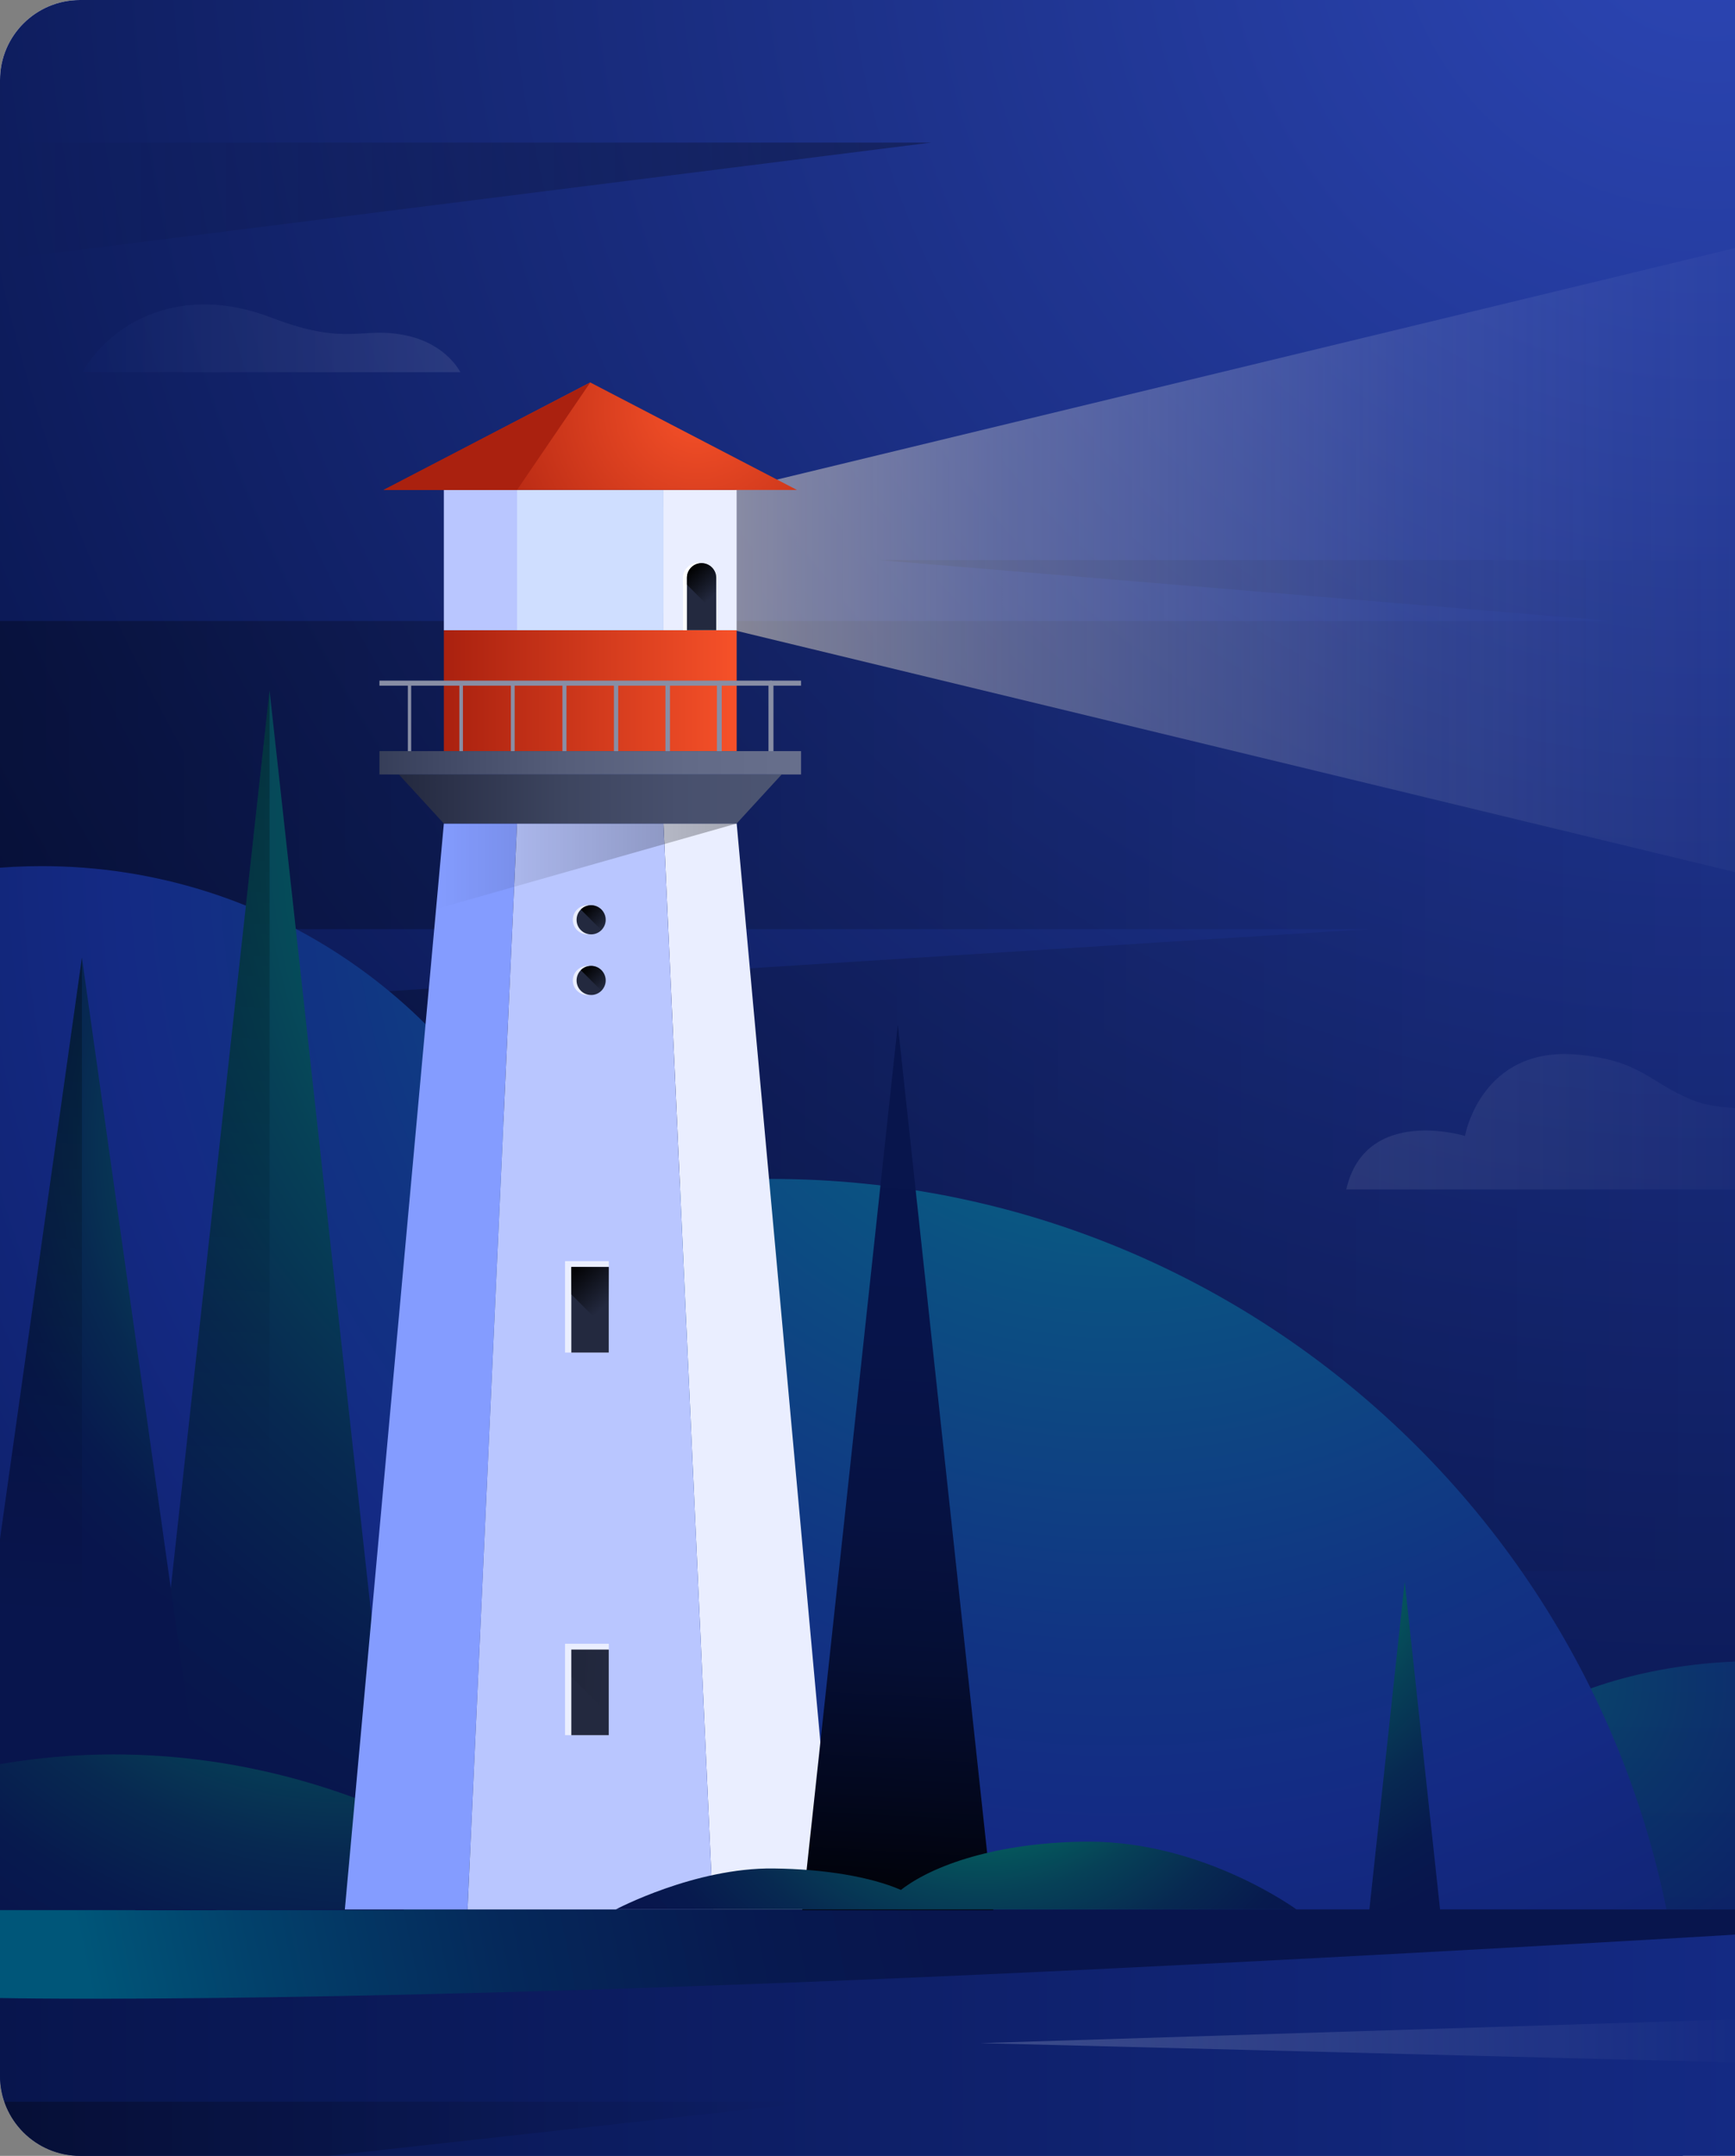 <svg width="520" height="646" viewBox="0 0 520 646" fill="none" xmlns="http://www.w3.org/2000/svg">
<rect x="0" y="0" width="520" height="646" fill="#808080" stroke="none"/>
<g clip-path="url(#clip0_78_2264)">
<path d="M0 24C0 10.745 10.745 0 24 0H520V646H24C10.745 646 0 635.255 0 622V24Z" fill="white"/>
<g clip-path="url(#clip1_78_2264)">
<path d="M527 0H0V572.354H527V0Z" fill="url(#paint0_radial_78_2264)"/>
<path opacity="0.45" d="M527 617.26C581.84 617.26 626.297 590.503 626.297 557.497C626.297 524.491 581.84 497.734 527 497.734C472.16 497.734 427.703 524.491 427.703 557.497C427.703 590.503 472.16 617.26 527 617.26Z" fill="url(#paint1_radial_78_2264)"/>
<path opacity="0.3" d="M527 167.83H263.5L482.838 186.074H0V278.408H410.281L0 304.388V470.812H527V167.83Z" fill="url(#paint2_linear_78_2264)"/>
<path d="M231.068 353.266C207.922 353.266 185.456 356.144 163.987 361.554C139.725 301.737 81.052 259.536 12.531 259.536C-77.708 259.536 -150.861 332.685 -150.861 422.919L-144.79 902.322L231.068 901.078C382.351 901.078 504.989 778.446 504.989 627.172C504.989 475.897 382.351 353.266 231.068 353.266V353.266Z" fill="url(#paint3_radial_78_2264)"/>
<path d="M527 572.17H0V646H527V572.17Z" fill="url(#paint4_linear_78_2264)"/>
<path d="M0 598.713C0 598.713 103.571 601.083 334.834 589.765C497.793 581.79 641.295 572.17 641.295 572.17H0V598.713Z" fill="url(#paint5_linear_78_2264)"/>
<path opacity="0.3" d="M245.212 629.791H0V656.886L245.212 629.791Z" fill="url(#paint6_linear_78_2264)"/>
<path opacity="0.1" d="M403.485 356.415H556.564C556.564 356.415 555.038 343.624 540.97 336.915C526.903 330.207 517.001 333.593 507.262 329.655C494.341 324.428 491.896 317.752 472.85 316.021C443.827 313.38 439.066 340.389 439.066 340.389C439.066 340.389 409.231 331.224 403.496 356.415H403.485Z" fill="url(#paint7_linear_78_2264)"/>
<path opacity="0.2" d="M293.8 612.228L527 604.892V618.18L293.8 612.228Z" fill="url(#paint8_linear_78_2264)"/>
<path opacity="0.75" d="M133.027 167.83L641.295 290.646V167.83V45.014L133.027 167.83Z" fill="url(#paint9_linear_78_2264)"/>
<path d="M80.792 206.958L121.026 572.354H40.569L80.792 206.958Z" fill="url(#paint10_radial_78_2264)"/>
<path opacity="0.3" d="M80.792 206.958V470.812H51.748L80.792 206.958Z" fill="url(#paint11_linear_78_2264)"/>
<path d="M24.554 286.956L64.777 572.354H-15.68L24.554 286.956Z" fill="url(#paint12_radial_78_2264)"/>
<path opacity="0.3" d="M-6.406 506.564H24.554V286.956L-6.406 506.564Z" fill="url(#paint13_linear_78_2264)"/>
<path d="M164.549 571.326C164.549 571.326 112.932 525.716 34.087 525.716C-44.757 525.716 -96.364 572.17 -96.375 571.326C-96.375 571.045 -96.364 571.889 -96.353 572.17H164.528C164.528 571.889 164.549 571.607 164.549 571.326Z" fill="url(#paint14_radial_78_2264)"/>
<path d="M220.788 246.768H198.842L213.678 572.17H250.449L220.788 246.768Z" fill="#EAEEFF"/>
<path d="M133.027 246.768L103.355 572.17H140.126L154.962 246.768H133.027Z" fill="#849CFF"/>
<path d="M154.962 246.768L140.126 572.17H213.678L198.842 246.768H154.962Z" fill="#B9C6FF"/>
<path d="M182.47 377.905H169.354V405.292H182.47V377.905Z" fill="#EAEEFF"/>
<path d="M182.459 379.657H171.237V405.292H182.459V379.657Z" fill="#23293F"/>
<path d="M171.237 379.657V387.87L182.47 399.102L182.459 379.657H171.237Z" fill="url(#paint15_linear_78_2264)"/>
<path d="M182.47 492.562H169.354V519.949H182.47V492.562Z" fill="#EAEEFF"/>
<path d="M182.459 494.304H171.237V519.938H182.459V494.304Z" fill="#23293F"/>
<path d="M171.237 494.304V502.517L182.47 513.749L182.459 494.304H171.237Z" fill="url(#paint16_linear_78_2264)"/>
<path d="M176.042 271.255H177.167V279.987H176.042C173.629 279.987 171.681 278.029 171.681 275.626C171.681 273.213 173.639 271.266 176.042 271.266V271.255Z" fill="#EAEEFF"/>
<path d="M177.167 279.987C179.576 279.987 181.528 278.035 181.528 275.626C181.528 273.218 179.576 271.266 177.167 271.266C174.759 271.266 172.806 273.218 172.806 275.626C172.806 278.035 174.759 279.987 177.167 279.987Z" fill="#23293F"/>
<path d="M181.528 275.626C181.528 273.213 179.57 271.266 177.167 271.266C175.966 271.266 174.873 271.753 174.083 272.542L180.262 278.721C181.052 277.931 181.539 276.838 181.539 275.637L181.528 275.626Z" fill="url(#paint17_linear_78_2264)"/>
<path opacity="0.3" d="M130.689 272.38L220.788 246.768H133.027L130.689 272.38Z" fill="url(#paint18_linear_78_2264)"/>
<path d="M176.042 289.434H177.167V298.166H176.042C173.629 298.166 171.681 296.208 171.681 293.805C171.681 291.392 173.639 289.445 176.042 289.445V289.434Z" fill="#EAEEFF"/>
<path d="M177.167 298.155C179.576 298.155 181.528 296.203 181.528 293.795C181.528 291.386 179.576 289.434 177.167 289.434C174.759 289.434 172.806 291.386 172.806 293.795C172.806 296.203 174.759 298.155 177.167 298.155Z" fill="#23293F"/>
<path d="M181.528 293.795C181.528 291.382 179.57 289.434 177.167 289.434C175.966 289.434 174.873 289.921 174.083 290.711L180.262 296.889C181.052 296.099 181.539 295.006 181.539 293.805L181.528 293.795Z" fill="url(#paint19_linear_78_2264)"/>
<path d="M220.788 188.844H133.027V225.072H220.788V188.844Z" fill="url(#paint20_linear_78_2264)"/>
<path d="M122.736 204.707V225.072" stroke="#888EA5" stroke-miterlimit="10" stroke-linecap="round"/>
<path d="M138.21 204.707V225.072" stroke="#888EA5" stroke-width="1.07" stroke-miterlimit="10" stroke-linecap="round"/>
<path d="M153.685 204.707V225.072" stroke="#888EA5" stroke-width="1.14" stroke-miterlimit="10" stroke-linecap="round"/>
<path d="M169.17 204.707V225.072" stroke="#888EA5" stroke-width="1.21" stroke-miterlimit="10" stroke-linecap="round"/>
<path d="M184.645 204.707V225.072" stroke="#888EA5" stroke-width="1.29" stroke-miterlimit="10" stroke-linecap="round"/>
<path d="M200.119 204.707V225.072" stroke="#888EA5" stroke-width="1.36" stroke-miterlimit="10" stroke-linecap="round"/>
<path d="M215.594 204.707V225.072" stroke="#888EA5" stroke-width="1.43" stroke-miterlimit="10" stroke-linecap="round"/>
<path d="M231.068 204.707V225.072" stroke="#888EA5" stroke-width="1.5" stroke-miterlimit="10" stroke-linecap="round"/>
<path d="M113.722 204.707H240.083" stroke="#888EA5" stroke-width="1.5" stroke-miterlimit="10"/>
<path d="M154.962 146.816H133.027V188.844H154.962V146.816Z" fill="#B9C6FF"/>
<path d="M220.777 146.816H198.842V188.844H220.777V146.816Z" fill="#EAEEFF"/>
<path d="M198.842 146.816H154.962V188.844H198.842V146.816Z" fill="#CFDEFF"/>
<path d="M176.907 114.603L114.955 146.816H176.907H238.86L176.907 114.603Z" fill="url(#paint21_radial_78_2264)"/>
<path d="M176.907 114.603L154.962 146.816H114.955L176.907 114.603Z" fill="#AA210F"/>
<path d="M177.156 232.073H119.543L133.016 246.768H177.156H220.777L234.271 232.073H177.156Z" fill="url(#paint22_linear_78_2264)"/>
<path d="M240.083 225.072H113.722V232.073H240.083V225.072Z" fill="url(#paint23_linear_78_2264)"/>
<path d="M269.084 307.007L297.706 572.354H240.451L269.084 307.007Z" fill="url(#paint24_linear_78_2264)"/>
<path d="M421.005 473.971L431.621 572.354H410.4L421.005 473.971Z" fill="url(#paint25_radial_78_2264)"/>
<path d="M231.783 559.888C247.16 560.062 260.914 562.388 270.014 566.316C281.182 557.681 302.262 551.859 326.437 551.859C360.881 551.859 388.573 572.17 388.573 572.17H184.558C184.558 572.17 208.138 559.629 231.783 559.888Z" fill="url(#paint26_radial_78_2264)"/>
<path d="M209.123 168.75C211.547 168.75 213.516 170.719 213.516 173.143V188.833H204.729V173.143C204.729 170.719 206.699 168.75 209.123 168.75Z" fill="white"/>
<path d="M204.729 173.154V175.188L213.527 183.986V173.143C213.527 170.719 211.547 168.75 209.123 168.75C206.699 168.75 204.729 170.719 204.729 173.143V173.154Z" fill="white"/>
<path d="M210.27 168.75C212.694 168.75 214.663 170.719 214.663 173.143V188.833H205.876V173.143C205.876 170.719 207.846 168.75 210.27 168.75Z" fill="#23293F"/>
<path d="M205.876 173.154V175.188L214.674 183.986V173.143C214.674 170.719 212.694 168.75 210.27 168.75C207.846 168.75 205.876 170.719 205.876 173.143V173.154Z" fill="url(#paint27_linear_78_2264)"/>
<path opacity="0.1" d="M24.716 111.541H137.972C137.972 111.541 134.012 103.295 122.151 100.622C108.322 97.517 104.545 104.085 81.344 95.18C54.323 84.802 33.427 96.424 24.716 111.541V111.541Z" fill="url(#paint28_linear_78_2264)"/>
<path opacity="0.3" d="M0 42.721H279.126L0 77.856V42.721Z" fill="url(#paint29_linear_78_2264)"/>
</g>
</g>
<defs>
<radialGradient id="paint0_radial_78_2264" cx="0" cy="0" r="1" gradientUnits="userSpaceOnUse" gradientTransform="translate(508.593 -27.084) scale(609.967 609.934)">
<stop stop-color="#2C46B5"/>
<stop offset="1" stop-color="#08154D"/>
</radialGradient>
<radialGradient id="paint1_radial_78_2264" cx="0" cy="0" r="1" gradientUnits="userSpaceOnUse" gradientTransform="translate(462.526 504.324) scale(191.105 191.095)">
<stop stop-color="#037D80"/>
<stop offset="0.24" stop-color="#0B5182"/>
<stop offset="0.44" stop-color="#113483"/>
<stop offset="0.55" stop-color="#142A84"/>
<stop offset="1" stop-color="#08154D"/>
</radialGradient>
<linearGradient id="paint2_linear_78_2264" x1="527" y1="319.321" x2="0" y2="319.321" gradientUnits="userSpaceOnUse">
<stop stop-opacity="0"/>
<stop offset="1"/>
</linearGradient>
<radialGradient id="paint3_radial_78_2264" cx="0" cy="0" r="1" gradientUnits="userSpaceOnUse" gradientTransform="translate(336.263 251.55) scale(549.995 549.966)">
<stop stop-color="#037D80"/>
<stop offset="0.24" stop-color="#0B5182"/>
<stop offset="0.44" stop-color="#113483"/>
<stop offset="0.55" stop-color="#142A84"/>
<stop offset="1" stop-color="#08154D"/>
</radialGradient>
<linearGradient id="paint4_linear_78_2264" x1="0" y1="609.08" x2="527" y2="609.08" gradientUnits="userSpaceOnUse">
<stop stop-color="#08154D"/>
<stop offset="1" stop-color="#142A84"/>
</linearGradient>
<linearGradient id="paint5_linear_78_2264" x1="33.99" y1="631.619" x2="280.543" y2="580.475" gradientUnits="userSpaceOnUse">
<stop stop-color="#005679"/>
<stop offset="0.2" stop-color="#02416B"/>
<stop offset="0.5" stop-color="#05285A"/>
<stop offset="0.77" stop-color="#071A50"/>
<stop offset="1" stop-color="#08154D"/>
</linearGradient>
<linearGradient id="paint6_linear_78_2264" x1="245.212" y1="643.338" x2="0" y2="643.338" gradientUnits="userSpaceOnUse">
<stop stop-opacity="0"/>
<stop offset="1"/>
</linearGradient>
<linearGradient id="paint7_linear_78_2264" x1="403.485" y1="336.126" x2="556.564" y2="336.126" gradientUnits="userSpaceOnUse">
<stop stop-color="#EAEEFF"/>
<stop offset="0.33" stop-color="#A7B0D8"/>
<stop offset="1" stop-color="#142A84"/>
</linearGradient>
<linearGradient id="paint8_linear_78_2264" x1="293.8" y1="611.536" x2="527" y2="611.536" gradientUnits="userSpaceOnUse">
<stop stop-color="#EAEEFF"/>
<stop offset="0.1" stop-color="#EAEEFF" stop-opacity="0.94"/>
<stop offset="0.28" stop-color="#EAEEFF" stop-opacity="0.78"/>
<stop offset="0.54" stop-color="#EAEEFF" stop-opacity="0.52"/>
<stop offset="0.86" stop-color="#EAEEFF" stop-opacity="0.17"/>
<stop offset="1" stop-color="#EAEEFF" stop-opacity="0"/>
</linearGradient>
<linearGradient id="paint9_linear_78_2264" x1="133.027" y1="167.83" x2="641.295" y2="167.83" gradientUnits="userSpaceOnUse">
<stop stop-color="#FFE9B3"/>
<stop offset="0.09" stop-color="#FBE9C0" stop-opacity="0.82"/>
<stop offset="0.21" stop-color="#F6EAD1" stop-opacity="0.6"/>
<stop offset="0.33" stop-color="#F2EBDF" stop-opacity="0.42"/>
<stop offset="0.46" stop-color="#EFECEA" stop-opacity="0.27"/>
<stop offset="0.57" stop-color="#EDEDF3" stop-opacity="0.15"/>
<stop offset="0.69" stop-color="#EBEDF9" stop-opacity="0.07"/>
<stop offset="0.8" stop-color="#EAEDFD" stop-opacity="0.02"/>
<stop offset="0.91" stop-color="#EAEEFF" stop-opacity="0"/>
</linearGradient>
<radialGradient id="paint10_radial_78_2264" cx="0" cy="0" r="1" gradientUnits="userSpaceOnUse" gradientTransform="translate(262.937 247.882) scale(341.911 341.893)">
<stop stop-color="#00D379"/>
<stop offset="0.04" stop-color="#00C575"/>
<stop offset="0.22" stop-color="#029069"/>
<stop offset="0.4" stop-color="#04635F"/>
<stop offset="0.57" stop-color="#064157"/>
<stop offset="0.73" stop-color="#072951"/>
<stop offset="0.88" stop-color="#071A4E"/>
<stop offset="1" stop-color="#08154D"/>
</radialGradient>
<linearGradient id="paint11_linear_78_2264" x1="80.5" y1="204.523" x2="67.667" y2="444.723" gradientUnits="userSpaceOnUse">
<stop/>
<stop offset="1" stop-opacity="0"/>
</linearGradient>
<radialGradient id="paint12_radial_78_2264" cx="0" cy="0" r="1" gradientUnits="userSpaceOnUse" gradientTransform="translate(142.961 342.91) scale(166.811 166.802)">
<stop stop-color="#00D379"/>
<stop offset="0.04" stop-color="#00C575"/>
<stop offset="0.22" stop-color="#029069"/>
<stop offset="0.4" stop-color="#04635F"/>
<stop offset="0.57" stop-color="#064157"/>
<stop offset="0.73" stop-color="#072951"/>
<stop offset="0.88" stop-color="#071A4E"/>
<stop offset="1" stop-color="#08154D"/>
</radialGradient>
<linearGradient id="paint13_linear_78_2264" x1="20.928" y1="284.759" x2="10.227" y2="484.998" gradientUnits="userSpaceOnUse">
<stop/>
<stop offset="1" stop-opacity="0"/>
</linearGradient>
<radialGradient id="paint14_radial_78_2264" cx="0" cy="0" r="1" gradientUnits="userSpaceOnUse" gradientTransform="translate(105.27 414.706) scale(192.718 192.707)">
<stop stop-color="#00D379"/>
<stop offset="0.04" stop-color="#00C575"/>
<stop offset="0.22" stop-color="#029069"/>
<stop offset="0.4" stop-color="#04635F"/>
<stop offset="0.57" stop-color="#064157"/>
<stop offset="0.73" stop-color="#072951"/>
<stop offset="0.88" stop-color="#071A4E"/>
<stop offset="1" stop-color="#08154D"/>
</radialGradient>
<linearGradient id="paint15_linear_78_2264" x1="172.168" y1="378.727" x2="182.675" y2="390.035" gradientUnits="userSpaceOnUse">
<stop/>
<stop offset="1" stop-opacity="0"/>
</linearGradient>
<linearGradient id="paint16_linear_78_2264" x1="0" y1="493.373" x2="182.675" y2="504.693" gradientUnits="userSpaceOnUse">
<stop/>
<stop offset="1" stop-opacity="0"/>
</linearGradient>
<linearGradient id="paint17_linear_78_2264" x1="175.804" y1="271.168" x2="181.69" y2="277.055" gradientUnits="userSpaceOnUse">
<stop/>
<stop offset="1" stop-opacity="0"/>
</linearGradient>
<linearGradient id="paint18_linear_78_2264" x1="130.689" y1="259.569" x2="220.788" y2="259.569" gradientUnits="userSpaceOnUse">
<stop stop-opacity="0"/>
<stop offset="1"/>
</linearGradient>
<linearGradient id="paint19_linear_78_2264" x1="175.804" y1="289.347" x2="181.69" y2="295.234" gradientUnits="userSpaceOnUse">
<stop/>
<stop offset="1" stop-opacity="0"/>
</linearGradient>
<linearGradient id="paint20_linear_78_2264" x1="133.027" y1="206.958" x2="220.788" y2="206.958" gradientUnits="userSpaceOnUse">
<stop stop-color="#AA210F"/>
<stop offset="1" stop-color="#F65129"/>
</linearGradient>
<radialGradient id="paint21_radial_78_2264" cx="0" cy="0" r="1" gradientUnits="userSpaceOnUse" gradientTransform="translate(208.853 122.653) scale(76.417 74.187)">
<stop stop-color="#F65129"/>
<stop offset="1" stop-color="#AA210F"/>
</radialGradient>
<linearGradient id="paint22_linear_78_2264" x1="119.543" y1="239.42" x2="234.271" y2="239.42" gradientUnits="userSpaceOnUse">
<stop stop-color="#23293F"/>
<stop offset="0.12" stop-color="#2B3149"/>
<stop offset="0.43" stop-color="#3D455F"/>
<stop offset="0.73" stop-color="#48506D"/>
<stop offset="1" stop-color="#4C5572"/>
</linearGradient>
<linearGradient id="paint23_linear_78_2264" x1="113.722" y1="228.567" x2="240.083" y2="228.567" gradientUnits="userSpaceOnUse">
<stop stop-color="#363E59"/>
<stop offset="0.12" stop-color="#3F4763"/>
<stop offset="0.43" stop-color="#555D79"/>
<stop offset="0.73" stop-color="#626A87"/>
<stop offset="1" stop-color="#676F8C"/>
</linearGradient>
<linearGradient id="paint24_linear_78_2264" x1="283.39" y1="312.991" x2="268.728" y2="578.803" gradientUnits="userSpaceOnUse">
<stop stop-color="#08154D"/>
<stop offset="0.33" stop-color="#07144A"/>
<stop offset="0.53" stop-color="#061242"/>
<stop offset="0.7" stop-color="#050E33"/>
<stop offset="0.84" stop-color="#03081F"/>
<stop offset="0.98" stop-color="#000105"/>
<stop offset="1"/>
</linearGradient>
<radialGradient id="paint25_radial_78_2264" cx="0" cy="0" r="1" gradientUnits="userSpaceOnUse" gradientTransform="translate(362.342 454.418) scale(131.025 131.018)">
<stop stop-color="#00D379"/>
<stop offset="0.04" stop-color="#00C575"/>
<stop offset="0.22" stop-color="#029069"/>
<stop offset="0.4" stop-color="#04635F"/>
<stop offset="0.57" stop-color="#064157"/>
<stop offset="0.73" stop-color="#072951"/>
<stop offset="0.88" stop-color="#071A4E"/>
<stop offset="1" stop-color="#08154D"/>
</radialGradient>
<radialGradient id="paint26_radial_78_2264" cx="0" cy="0" r="1" gradientUnits="userSpaceOnUse" gradientTransform="translate(293.897 493.525) scale(130.127 130.12)">
<stop stop-color="#00D379"/>
<stop offset="0.04" stop-color="#00C575"/>
<stop offset="0.22" stop-color="#029069"/>
<stop offset="0.4" stop-color="#04635F"/>
<stop offset="0.57" stop-color="#064157"/>
<stop offset="0.73" stop-color="#072951"/>
<stop offset="0.88" stop-color="#071A4E"/>
<stop offset="1" stop-color="#08154D"/>
</radialGradient>
<linearGradient id="paint27_linear_78_2264" x1="207.175" y1="169.984" x2="214.533" y2="177.905" gradientUnits="userSpaceOnUse">
<stop/>
<stop offset="1" stop-opacity="0"/>
</linearGradient>
<linearGradient id="paint28_linear_78_2264" x1="24.716" y1="101.391" x2="137.972" y2="101.391" gradientUnits="userSpaceOnUse">
<stop stop-color="#142A84"/>
<stop offset="0.67" stop-color="#A7B0D8"/>
<stop offset="1" stop-color="#EAEEFF"/>
</linearGradient>
<linearGradient id="paint29_linear_78_2264" x1="0" y1="60.293" x2="279.126" y2="60.293" gradientUnits="userSpaceOnUse">
<stop stop-opacity="0"/>
<stop offset="1"/>
</linearGradient>
<clipPath id="clip0_78_2264">
<path d="M0 24C0 10.745 10.745 0 24 0H520V646H24C10.745 646 0 635.255 0 622V24Z" fill="white"/>
</clipPath>
<clipPath id="clip1_78_2264">
<rect width="527" height="646" fill="white"/>
</clipPath>
</defs>
</svg>
